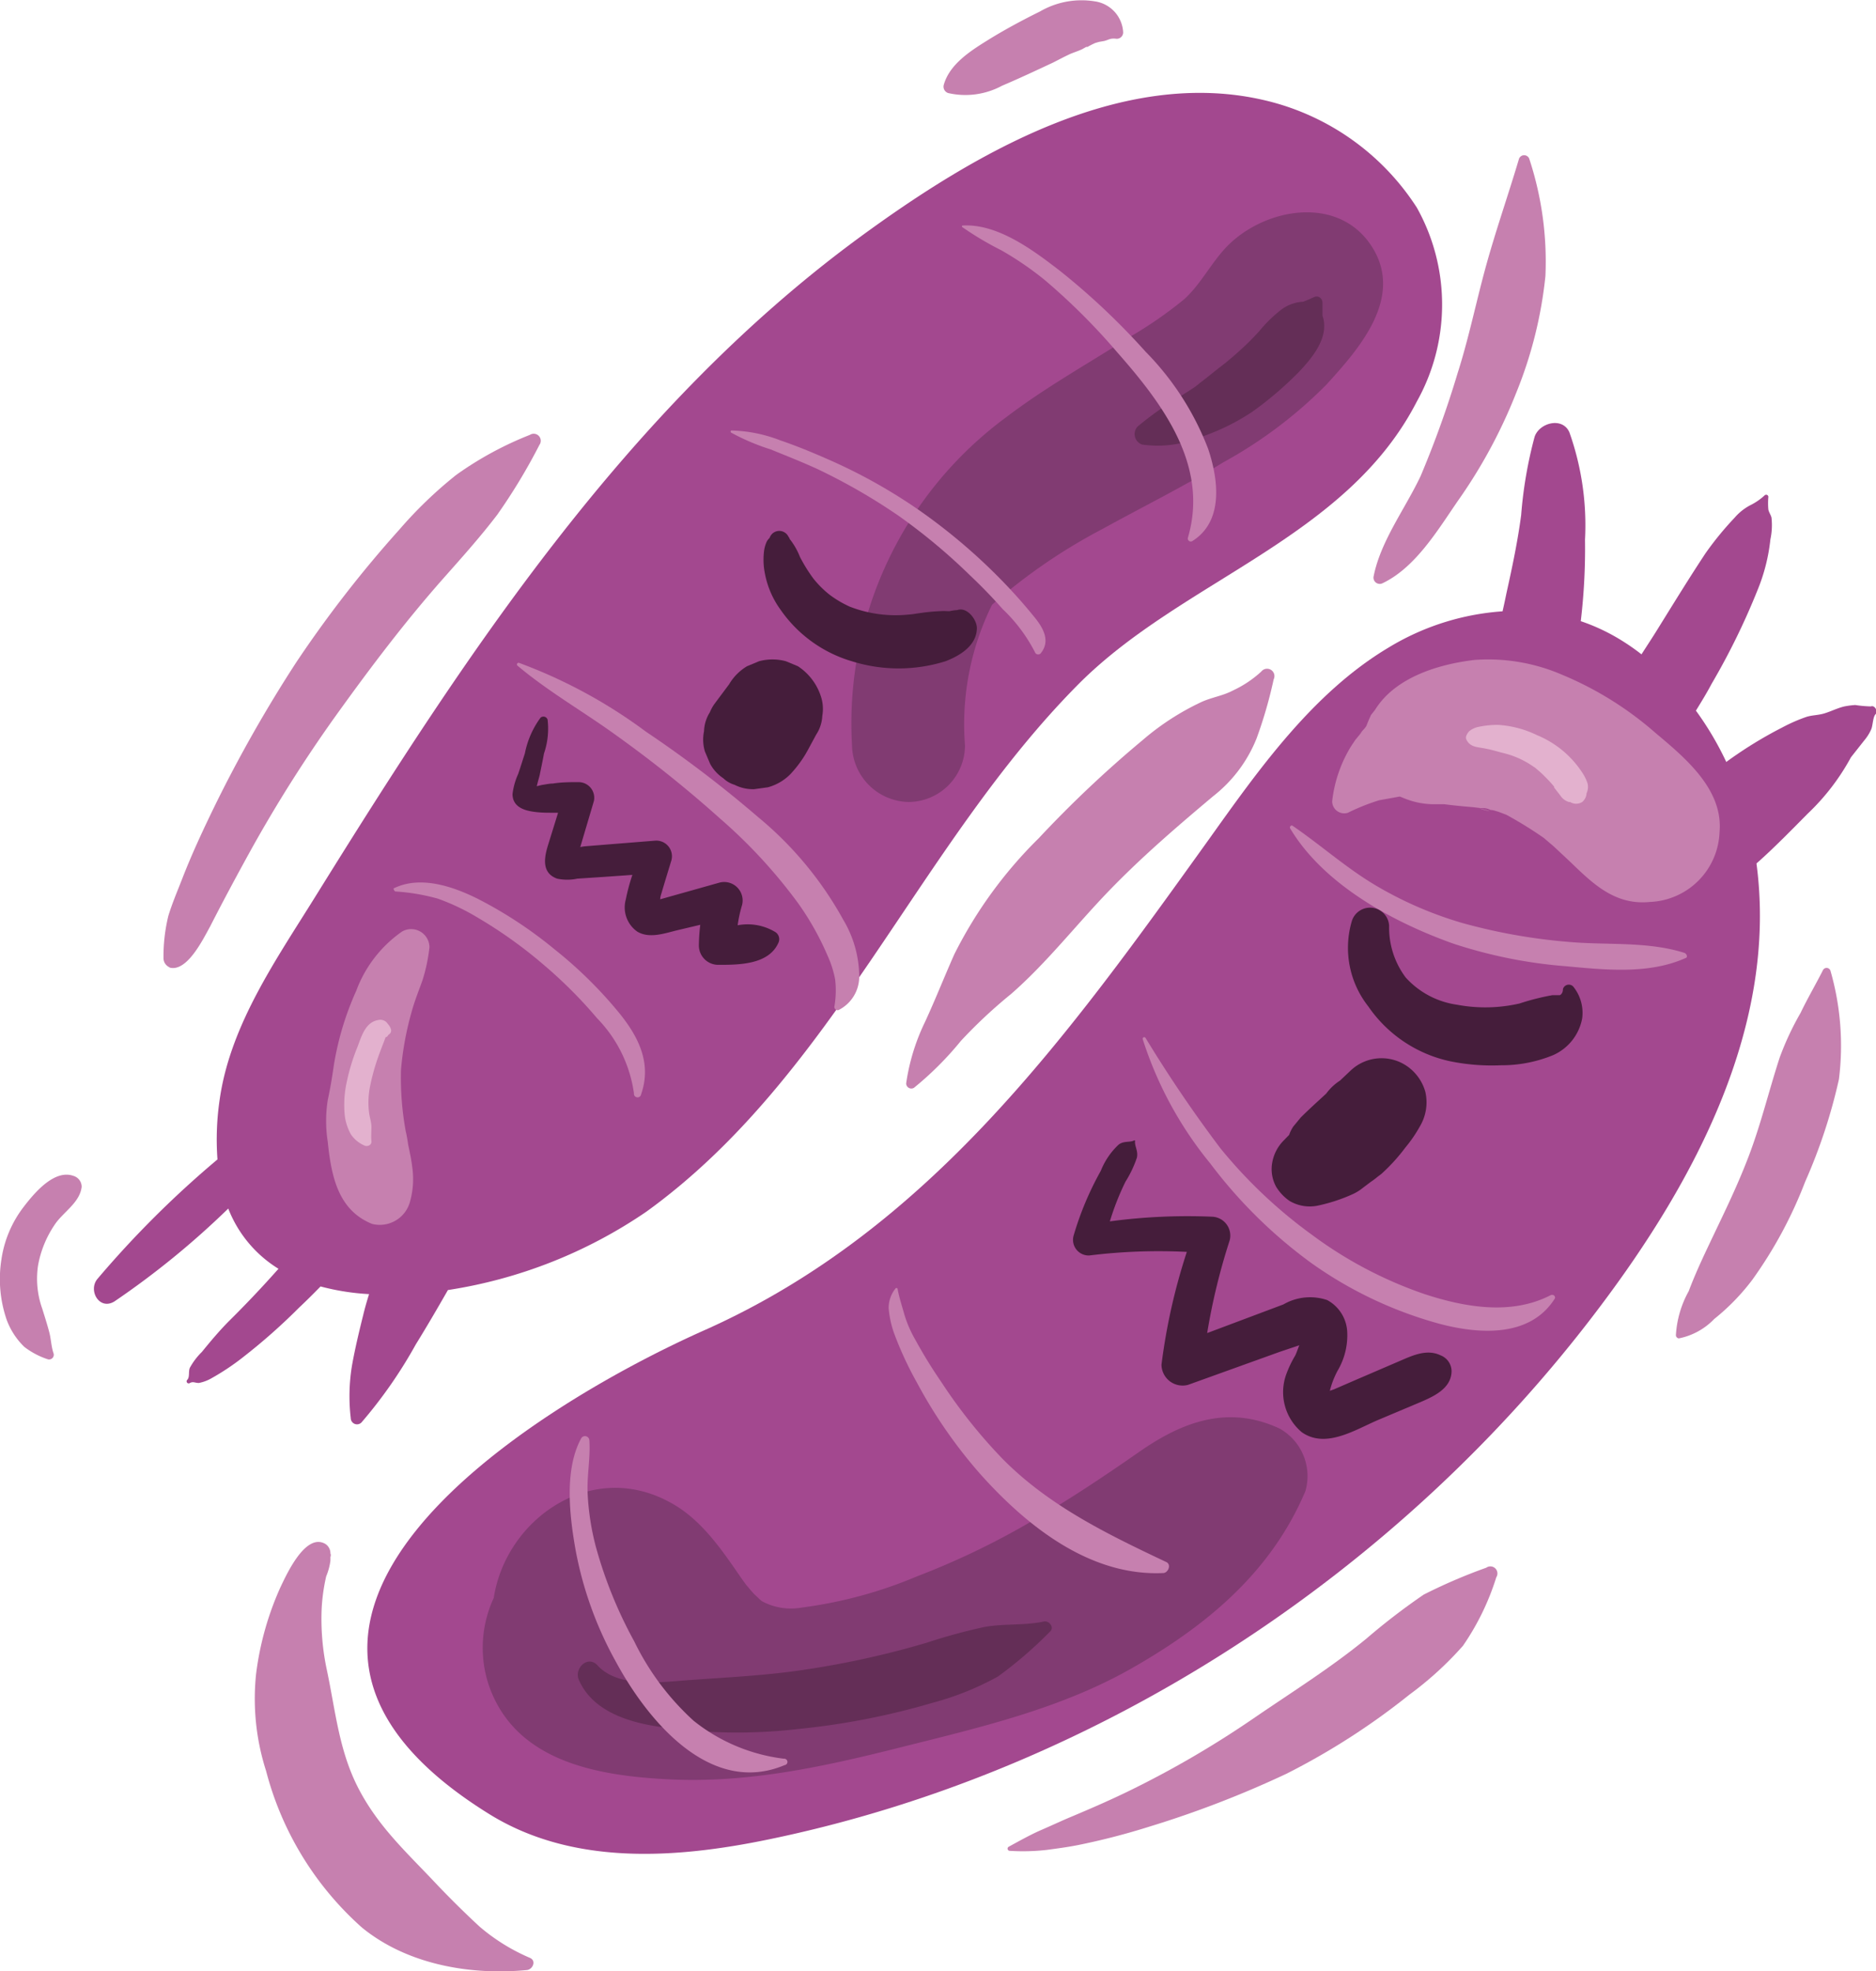 <svg xmlns="http://www.w3.org/2000/svg" viewBox="0 0 119.91 126.02"><defs><style>.cls-1{fill:#a3488f;}.cls-2{fill:#813b72;}.cls-3{fill:#642e57;}.cls-4{fill:#c680af;}.cls-5{fill:#e3b1ce;}.cls-6{fill:#451d3b;}</style></defs><g id="Lager_2" data-name="Lager 2"><g id="OBJECTS"><path class="cls-1" d="M119.58,45.16a7.9,7.9,0,0,1-1-.09,5.43,5.43,0,0,0-.69.09c-.43.1-.84.31-1.26.44s-.79.11-1.17.23a10.71,10.71,0,0,0-1.55.68,26.51,26.51,0,0,0-3.57,2.2,20.06,20.06,0,0,0-1.94-3.28c.35-.57.7-1.14,1-1.71a44.9,44.9,0,0,0,2.94-6,11.78,11.78,0,0,0,.82-3.24,4.34,4.34,0,0,0,.07-1.39c-.05-.19-.16-.33-.2-.51a4.51,4.51,0,0,1,0-.82.14.14,0,0,0-.23-.1,3.86,3.86,0,0,1-.93.64,3.41,3.41,0,0,0-1,.8,20.23,20.23,0,0,0-1.85,2.26C108,36.9,107,38.53,106,40.14c-.35.57-.72,1.13-1.08,1.69a13.89,13.89,0,0,0-1.18-.83,12.58,12.58,0,0,0-2.7-1.29,39.36,39.36,0,0,0,.27-5.21,17.75,17.75,0,0,0-1-6.87c-.45-1-1.92-.6-2.22.29a27.34,27.34,0,0,0-.86,5c-.22,1.68-.57,3.33-.94,5-.08.39-.16.77-.25,1.16a16.15,16.15,0,0,0-7.29,2.32c-4.84,2.89-8.3,7.8-11.51,12.3C68.33,66.12,59.47,78.57,45.11,85c-11.37,5.05-33.42,18.87-13.79,31,5.33,3.28,11.89,2.81,17.76,1.6,21-4.32,40.37-17,53.19-34.07,6.08-8.07,11.38-18,10-28.33,1.13-1,2.21-2.11,3.28-3.19a14.44,14.44,0,0,0,2.76-3.6l.86-1.09a2.9,2.9,0,0,0,.44-.71c.1-.25.1-.77.27-.95S119.84,45.06,119.58,45.16Z"/><path class="cls-1" d="M90.56,13.27A15.86,15.86,0,0,0,81,6.45c-9.33-2.29-19,3.53-26.23,8.85C40,26.21,29.77,41.84,20.21,57.23c-2.51,4.05-5.46,8.22-6.16,13a17.48,17.48,0,0,0-.15,3.89,64,64,0,0,0-7.69,7.66c-.58.74.15,2,1.1,1.42a53.51,53.51,0,0,0,7.28-5.94,7.87,7.87,0,0,0,3.21,3.85c-1,1.13-2.06,2.25-3.14,3.32-.62.62-1.19,1.3-1.76,2a4.33,4.33,0,0,0-.76,1c-.11.23,0,.58-.16.77a.13.13,0,0,0,.16.21c.21-.11.33,0,.57,0a2.61,2.61,0,0,0,.84-.32,15.36,15.36,0,0,0,2-1.34,38,38,0,0,0,3.56-3.15c.47-.44.93-.9,1.38-1.36a15.21,15.21,0,0,0,3.1.49c-.14.45-.27.9-.38,1.36-.25,1-.51,2.09-.7,3.14a12,12,0,0,0-.09,3.43.4.4,0,0,0,.68.28,29.66,29.66,0,0,0,3.48-5c.7-1.13,1.38-2.3,2.05-3.47a30.7,30.7,0,0,0,12.67-5C53.33,68.79,58.7,54,69,43.67c6.64-6.62,17.06-9.24,21.56-18A12.7,12.7,0,0,0,90.56,13.27Z"/><path class="cls-2" d="M81.78,91.32c-3.29-1.53-6.22-.43-9,1.52-2.3,1.6-4.63,3.16-7.06,4.54a49.46,49.46,0,0,1-7.1,3.39,28.24,28.24,0,0,1-7.39,2,3.89,3.89,0,0,1-2.53-.41l-.12-.1-.38-.36c-.18-.19-.34-.39-.51-.59l-.25-.34c-1.31-1.9-2.65-3.93-4.75-5-5-2.63-10.36,1.19-11.13,6.18a7.56,7.56,0,0,0-.32,5.57c1.62,4.72,6.56,5.73,11,6,5.25.35,10.21-.73,15.26-2s10.25-2.46,14.82-5.06c4.8-2.73,8.93-6.15,11.12-11.34A3.48,3.48,0,0,0,81.78,91.32Z"/><path class="cls-2" d="M87.67,15.74c-2.11-3.25-6.68-2.47-9.11-.12-1.09,1.06-1.76,2.51-2.87,3.51a26.18,26.18,0,0,1-3.36,2.34c-2.67,1.71-5.48,3.27-8,5.19a24.31,24.31,0,0,0-9.87,21,3.69,3.69,0,0,0,3.61,3.61,3.63,3.63,0,0,0,3.61-3.61,17.26,17.26,0,0,1,1.73-9,36,36,0,0,1,7.07-4.85c2.57-1.42,5.21-2.72,7.72-4.26a28.63,28.63,0,0,0,6.57-4.95C86.88,22.29,89.78,19,87.67,15.74Z"/><path class="cls-2" d="M83.42,18.72Z"/><path class="cls-3" d="M66.72,103.66c-1.28.27-2.53.12-3.8.35a36,36,0,0,0-3.67,1,56.66,56.66,0,0,1-7.62,1.7c-2.48.39-5,.51-7.52.69-1.78.12-4.56.55-5.91-.93-.63-.69-1.52.19-1.2.92.87,2,3.16,2.71,5.15,3a33.84,33.84,0,0,0,8.88.14,46.71,46.71,0,0,0,8.6-1.68,18.4,18.4,0,0,0,4.15-1.67,26.4,26.4,0,0,0,3.32-2.86C67.42,104.05,67.07,103.59,66.72,103.66Z"/><path class="cls-3" d="M84.53,20.18c0-.28,0-.55,0-.82s-.24-.48-.5-.38-.49.23-.75.31a2.53,2.53,0,0,0-1.39.51,8.64,8.64,0,0,0-1.4,1.37q-.57.63-1.2,1.2c-.21.19-.42.38-.64.56l-.32.27s-.34.26-.11.09c-.53.39-1,.8-1.55,1.21a3.53,3.53,0,0,1-.48.36l-.64.41a21.45,21.45,0,0,0-2.84,2A.71.71,0,0,0,73,28.42,7,7,0,0,0,76.57,28a14.1,14.1,0,0,0,3.48-1.68A22.42,22.42,0,0,0,83,23.8C83.89,22.87,85,21.53,84.53,20.18Z"/><path class="cls-4" d="M26.32,64.65c.19-.69.46-1.35.69-2a10.9,10.9,0,0,0,.44-2.1,1.17,1.17,0,0,0-1.75-1,8,8,0,0,0-2.93,3.79,18.86,18.86,0,0,0-1.43,4.75c-.13.89-.23,1.49-.39,2.23a8.6,8.6,0,0,0,0,2.68c.23,2.24.68,4.37,2.83,5.24a2,2,0,0,0,2.41-1.36,5.36,5.36,0,0,0,.16-2.27c-.06-.51-.17-1-.27-1.48,0-.09-.17-1-.12-.67a19.06,19.06,0,0,1-.33-4.06A19.68,19.68,0,0,1,26.32,64.65Z"/><path class="cls-4" d="M94.57,51.69c.45.14.62.16.62.14l-.57-.14Z"/><path class="cls-4" d="M105.81,46.85a21.62,21.62,0,0,0-6-3.73,11.9,11.9,0,0,0-5.58-.93c-2.32.28-5.06,1.12-6.34,3.19l-.26.33c-.13.29-.22.5-.28.66s-.29.35-.42.53c.23-.25.13-.12-.3.4-.14.21-.29.42-.41.64a8.51,8.51,0,0,0-1.07,3.28.77.77,0,0,0,1,.74,13.45,13.45,0,0,1,2-.8l1.32-.24h0l.4.16-.39-.16h0l.34.14a5,5,0,0,0,1.68.35l.68,0h.11c.62.08,1.23.14,1.85.19l.51.06-.11,0,.16,0,.14,0a1,1,0,0,1,.43.12c.17,0,.35.07.52.12l.5.19a25.63,25.63,0,0,1,2.39,1.48l.61.52,1.07,1c1.45,1.4,2.86,2.79,5.09,2.57a4.64,4.64,0,0,0,4.46-4.47C110.15,50.47,107.73,48.46,105.81,46.85Z"/><path class="cls-5" d="M24.79,65.46a.56.56,0,0,0-.62-.25c-.83.14-1.07,1.07-1.33,1.74a12.88,12.88,0,0,0-.67,2.19,6.77,6.77,0,0,0-.13,2.2,3.35,3.35,0,0,0,.39,1.18,2,2,0,0,0,.84.7c.19.11.5,0,.47-.27s0-.61,0-.91-.11-.6-.15-.91a5.17,5.17,0,0,1,.07-1.71,13.27,13.27,0,0,1,.52-1.87c.11-.31.23-.62.35-.93l.12-.32c.13,0,.12-.11.21-.17a.29.29,0,0,0,.13-.33A.87.87,0,0,0,24.79,65.46Z"/><path class="cls-5" d="M101.47,50.07a2.78,2.78,0,0,0-.33-.67A6.32,6.32,0,0,0,98.25,47a6.63,6.63,0,0,0-2.5-.66,5.92,5.92,0,0,0-1.26.13,1.38,1.38,0,0,0-.55.25c-.12.1-.3.37-.22.54.23.5.67.49,1.15.58s.76.18,1.13.28A5.62,5.62,0,0,1,98,49l.11.07.2.17a5.36,5.36,0,0,1,.43.4c.14.14.28.28.41.43l.19.22,0,0,0,.06.28.36.19.25a1,1,0,0,0,.47.31h.08a.72.72,0,0,0,.77,0,.78.78,0,0,0,.28-.56A.93.93,0,0,0,101.47,50.07Z"/><path class="cls-5" d="M99.85,51l0,0Z"/><path class="cls-6" d="M91.1,69.78a3,3,0,0,0-1-1.5,2.87,2.87,0,0,0-3.74.13l-.71.67a3.31,3.31,0,0,0-.88.83c-.54.5-1.1,1-1.63,1.53l-.47.57a2.27,2.27,0,0,0-.27.54l-.37.38a2.66,2.66,0,0,0-.71,1.38,2.35,2.35,0,0,0,.25,1.56,3,3,0,0,0,.85.9,2.54,2.54,0,0,0,1.87.29,10.84,10.84,0,0,0,2.15-.71,3,3,0,0,0,.68-.42l.49-.37a4.59,4.59,0,0,0,.44-.33l.24-.18a11.61,11.61,0,0,0,1.53-1.68A8.76,8.76,0,0,0,90.76,72,3,3,0,0,0,91.1,69.78Z"/><path class="cls-6" d="M92.07,86.64c-.92-.44-1.88.06-2.73.42l-2.72,1.17-1.36.59-.26.09a5.68,5.68,0,0,1,.5-1.29,4.44,4.44,0,0,0,.61-2.51,2.44,2.44,0,0,0-1.28-2,3.41,3.41,0,0,0-2.8.28l-4.87,1.83a40.35,40.35,0,0,1,1.44-5.93,1.21,1.21,0,0,0-1.15-1.51,37.19,37.19,0,0,0-6.51.3,16.65,16.65,0,0,1,1-2.54A7.16,7.16,0,0,0,72.67,74c.09-.44-.16-.72-.12-1.08a.06.06,0,0,0-.09,0c-.26.12-.69,0-1,.29a4.65,4.65,0,0,0-1.1,1.64A19.85,19.85,0,0,0,68.62,79a1,1,0,0,0,1,1.26,36.19,36.19,0,0,1,6.24-.23,38.58,38.58,0,0,0-1.62,7.21,1.35,1.35,0,0,0,1.7,1.29l5.86-2.11L83.05,86c-.1.24-.19.52-.27.67a6.93,6.93,0,0,0-.57,1.2,3.34,3.34,0,0,0,1,3.69c1.54,1.08,3.44-.18,4.91-.8l2.73-1.15c.78-.34,1.8-.81,1.92-1.78A1.1,1.1,0,0,0,92.07,86.64Z"/><path class="cls-6" d="M61.19,39a2.89,2.89,0,0,0-.49.07l-.14,0a3.62,3.62,0,0,0-.47,0,12,12,0,0,0-1.33.13c-.37.05-.34.06-.71.09a8.09,8.09,0,0,1-3.74-.51A6.8,6.8,0,0,1,53,38a6.55,6.55,0,0,1-1-1,10.08,10.08,0,0,1-.87-1.4,4.43,4.43,0,0,0-.66-1.15c0-.06-.07-.12-.1-.19a.65.65,0,0,0-1.12,0c-.1.18-.07.18.11,0a1,1,0,0,0-.34.34,2.08,2.08,0,0,0-.18.6,4.51,4.51,0,0,0,.06,1.51,5.75,5.75,0,0,0,1,2.28,8.45,8.45,0,0,0,4.54,3.28,10,10,0,0,0,6,0c.91-.35,2-1,2-2.13C62.43,39.6,61.81,38.78,61.19,39Z"/><path class="cls-6" d="M52.47,44.52A3.64,3.64,0,0,0,51,42.59l-.77-.32a3.31,3.31,0,0,0-1.71,0l-.77.32a3.28,3.28,0,0,0-1.15,1.16l-.65.87-.32.43a2.87,2.87,0,0,0-.26.49A2.41,2.41,0,0,0,45,46.75a2.61,2.61,0,0,0,.06,1.3l.33.78a2.57,2.57,0,0,0,.84.92,1.75,1.75,0,0,0,.72.42,2.59,2.59,0,0,0,1.26.28l.87-.12a3.19,3.19,0,0,0,1.44-.84,7.59,7.59,0,0,0,.83-1.06c.1-.15.19-.31.28-.47l.54-1a2.37,2.37,0,0,0,.39-1.2A2.53,2.53,0,0,0,52.47,44.52Z"/><path class="cls-6" d="M49.55,59.58a3.42,3.42,0,0,0-2.4-.43,8.5,8.5,0,0,1,.28-1.29A1.18,1.18,0,0,0,46,56.42l-3.8,1.07c0-.16.06-.32.08-.39.2-.68.41-1.36.62-2.05a1,1,0,0,0-1-1.31l-3,.24-1.36.11a3.12,3.12,0,0,0-.45.06h0l.26-.88.61-2.06A1,1,0,0,0,37,50c-.55,0-1.11,0-1.66.09-.24,0-.47.06-.7.09l-.33.08c.06-.27.15-.55.19-.73.09-.45.19-.91.27-1.36A4.89,4.89,0,0,0,35,46a.28.28,0,0,0-.45-.12,5.69,5.69,0,0,0-1,2.28c-.14.43-.28.88-.43,1.32a4.36,4.36,0,0,0-.36,1.28c0,.72.57,1,1.2,1.11s1.14.08,1.71.09l-.62,2c-.26.82-.47,1.84.56,2.21a3.11,3.11,0,0,0,1.29,0l1.67-.11,1.85-.13A12.75,12.75,0,0,0,40,57.5a1.89,1.89,0,0,0,.74,2.06c.81.48,1.83.07,2.67-.12l1.35-.32a11.9,11.9,0,0,0-.09,1.34,1.24,1.24,0,0,0,1.22,1.22c1.32,0,3.23,0,3.86-1.4A.54.54,0,0,0,49.55,59.58Z"/><path class="cls-4" d="M77.22,28.69a18,18,0,0,0-4-6.21,45,45,0,0,0-5.45-5.15c-1.67-1.29-4-3.06-6.26-2.91a.06.06,0,0,0,0,.1A20.35,20.35,0,0,0,64,16a20.42,20.42,0,0,1,2.8,1.92,40.69,40.69,0,0,1,4.6,4.59c2.89,3.28,5.89,7.23,4.53,11.86a.19.19,0,0,0,.28.22C78.23,33.33,77.88,30.65,77.22,28.69Z"/><path class="cls-4" d="M66.19,39.54a33.64,33.64,0,0,0-2.32-2.6,37,37,0,0,0-5.06-4.28,34.18,34.18,0,0,0-5.94-3.32c-1-.44-2-.85-3-1.19a9.19,9.19,0,0,0-3.13-.63.08.08,0,0,0,0,.14,14,14,0,0,0,2.52,1.07c1,.41,2,.8,3,1.26a38,38,0,0,1,5.2,3A37.76,37.76,0,0,1,62,36.78c.73.69,1.43,1.41,2.09,2.16a10.22,10.22,0,0,1,2.06,2.75.22.22,0,0,0,.39.05C67.12,41,66.72,40.21,66.19,39.54Z"/><path class="cls-4" d="M53.9,58.8a22.71,22.71,0,0,0-5.45-6.57,75.7,75.7,0,0,0-7.17-5.46,32.29,32.29,0,0,0-8.12-4.4.11.11,0,0,0-.1.17c2,1.69,4.32,3,6.44,4.55a77.29,77.29,0,0,1,6.55,5.26,32.87,32.87,0,0,1,5,5.44A18,18,0,0,1,52.9,61.1a6.64,6.64,0,0,1,.48,1.51,6,6,0,0,1-.05,1.75.21.21,0,0,0,.27.21,2.39,2.39,0,0,0,1.32-2.17A7.17,7.17,0,0,0,53.9,58.8Z"/><path class="cls-4" d="M39.66,64.86a27.08,27.08,0,0,0-4.2-4.16,27.1,27.1,0,0,0-4.88-3.22c-1.59-.8-3.67-1.52-5.37-.71-.12,0,0,.21.06.22a13.11,13.11,0,0,1,2.72.46,14.08,14.08,0,0,1,2.54,1.21,29.1,29.1,0,0,1,4.2,3,29.41,29.41,0,0,1,3.44,3.44,8.56,8.56,0,0,1,2.35,4.79.23.23,0,0,0,.46.06C41.66,68,40.83,66.33,39.66,64.86Z"/><path class="cls-4" d="M50.1,112.43A11.44,11.44,0,0,1,44.33,110a16.72,16.72,0,0,1-3.79-5.07,27.8,27.8,0,0,1-2.46-6.07,16.36,16.36,0,0,1-.52-3.4c-.05-1.14.19-2.27.11-3.39a.28.28,0,0,0-.51-.14c-1.11,2-.75,5-.38,7.1a23.5,23.5,0,0,0,2.59,7.21c2,3.7,6,8.61,10.78,6.6A.19.19,0,0,0,50.1,112.43Z"/><path class="cls-4" d="M74.53,99.85c-3.76-1.78-7.47-3.58-10.43-6.57a33.49,33.49,0,0,1-3.94-4.94,31.44,31.44,0,0,1-1.67-2.72,7.53,7.53,0,0,1-.68-1.57c-.14-.51-.35-1.14-.44-1.67a.08.08,0,0,0-.14,0,2,2,0,0,0-.43,1.23,6.35,6.35,0,0,0,.34,1.6,22.31,22.31,0,0,0,1.47,3.18,31,31,0,0,0,4,5.79c3,3.37,7.06,6.61,11.76,6.38C74.68,100.53,74.89,100,74.53,99.85Z"/><path class="cls-4" d="M99.11,82.8c-2.52,1.3-5.5.77-8.08-.08a26.34,26.34,0,0,1-7.17-3.78A30.92,30.92,0,0,1,78,73.4a84.68,84.68,0,0,1-4.78-7.05.1.1,0,0,0-.18.08,24.06,24.06,0,0,0,4.32,7.95,30.63,30.63,0,0,0,6.48,6.38,25.84,25.84,0,0,0,8.18,3.87c2.5.66,5.74.89,7.33-1.57C99.49,82.89,99.28,82.71,99.11,82.8Z"/><path class="cls-4" d="M107.68,60.92c-2.35-.75-4.91-.49-7.34-.7A36.39,36.39,0,0,1,93.45,59a24.07,24.07,0,0,1-5.69-2.5c-1.82-1.11-3.39-2.51-5.14-3.71-.09-.07-.21.07-.16.16,2.14,3.6,6.58,6,10.42,7.37a30.53,30.53,0,0,0,7.22,1.45c2.51.23,5.27.53,7.63-.52C107.89,61.21,107.83,61,107.68,60.92Z"/><path class="cls-6" d="M100.55,63.06a.39.39,0,0,0-.65.17c0,.23-.11.35-.2.39l-.19,0-.29,0a15.23,15.23,0,0,0-2.09.53,9.77,9.77,0,0,1-4,.08,5.44,5.44,0,0,1-3.28-1.74,5.32,5.32,0,0,1-1.06-3.3,1.22,1.22,0,0,0-2.38-.32,6.05,6.05,0,0,0,1.05,5.47,8.51,8.51,0,0,0,5.21,3.5,13.3,13.3,0,0,0,3.27.26,8.64,8.64,0,0,0,3.34-.65,3.21,3.21,0,0,0,1.85-2.35A2.67,2.67,0,0,0,100.55,63.06Z"/><path class="cls-4" d="M33.87,27.8a21.91,21.91,0,0,0-4.71,2.56,27.08,27.08,0,0,0-3.62,3.48,75.4,75.4,0,0,0-6.61,8.51,87.69,87.69,0,0,0-5.17,9.1c-.76,1.56-1.5,3.14-2.13,4.77-.3.77-.63,1.54-.87,2.33a11,11,0,0,0-.31,2.69.64.64,0,0,0,.33.57.34.34,0,0,0,.12.06C12,62.08,13,60,13.43,59.23c.82-1.61,1.68-3.21,2.55-4.79a89,89,0,0,1,5.71-9c2.06-2.86,4.19-5.67,6.52-8.32,1.23-1.39,2.44-2.73,3.57-4.21a37.37,37.37,0,0,0,2.7-4.47A.45.45,0,0,0,33.87,27.8Z"/><path class="cls-4" d="M80.62,42.93a7.08,7.08,0,0,1-1.81,1.21c-.64.34-1.33.43-2,.73a16.45,16.45,0,0,0-3.76,2.43,73.36,73.36,0,0,0-6.66,6.29A28,28,0,0,0,61,61c-.64,1.44-1.21,2.89-1.87,4.32a13.34,13.34,0,0,0-1.21,3.94.33.33,0,0,0,.5.28,20.68,20.68,0,0,0,3-3,31.6,31.6,0,0,1,3.21-3c2.29-2,4.18-4.45,6.29-6.63s4.34-4.09,6.61-6a8.87,8.87,0,0,0,2.79-3.71,28.56,28.56,0,0,0,1.09-3.77A.47.47,0,0,0,80.62,42.93Z"/><path class="cls-4" d="M97.76,10.19a.35.35,0,0,0-.68,0c-.67,2.25-1.45,4.48-2.08,6.75s-1.11,4.66-1.84,6.94a64.78,64.78,0,0,1-2.36,6.56c-1,2.11-2.55,4.14-3,6.4a.4.4,0,0,0,.58.44c2.09-1,3.51-3.38,4.79-5.24a32.83,32.83,0,0,0,3.74-6.92,27.12,27.12,0,0,0,1.87-7.47A21,21,0,0,0,97.76,10.19Z"/><path class="cls-4" d="M33.89,125.17a12.51,12.51,0,0,1-3.23-2c-.92-.85-1.82-1.74-2.69-2.65-1.87-2-3.7-3.63-5-6.08s-1.51-5-2.08-7.69a15.59,15.59,0,0,1-.33-3.92,12,12,0,0,1,.29-2.06,3.87,3.87,0,0,0,.27-1l0-.24a.27.27,0,0,0,0-.22.71.71,0,0,0-.34-.62c-1.27-.71-2.48,2-2.86,2.79A19.28,19.28,0,0,0,16.37,107a15.12,15.12,0,0,0,.64,6.22,20.21,20.21,0,0,0,6.12,10c2.88,2.36,6.91,3.07,10.55,2.72C34.05,125.9,34.29,125.36,33.89,125.17Z"/><path class="cls-4" d="M95,100.22a34.51,34.51,0,0,0-4,1.72,42,42,0,0,0-3.67,2.82c-2.28,1.87-4.77,3.42-7.19,5.08a62.67,62.67,0,0,1-7.71,4.52c-1.29.64-2.6,1.21-3.93,1.77-.65.27-1.28.57-1.93.85s-1.37.68-2.1,1.08a.14.14,0,0,0,.07.26,13.41,13.41,0,0,0,2.37-.06c.67-.09,1.35-.18,2-.31a44.27,44.27,0,0,0,4.53-1.17,65.6,65.6,0,0,0,8.77-3.38,44.88,44.88,0,0,0,7.87-5.06,21.69,21.69,0,0,0,3.43-3.13,16.17,16.17,0,0,0,2.13-4.38A.45.45,0,0,0,95,100.22Z"/><path class="cls-4" d="M117,62.06a.26.26,0,0,0-.47-.06c-.47.93-1,1.83-1.44,2.75a18.37,18.37,0,0,0-1.33,2.84c-.69,2.11-1.2,4.27-2,6.36s-1.69,3.85-2.59,5.76c-.44.93-.87,1.87-1.23,2.83a6.55,6.55,0,0,0-.82,2.82.21.21,0,0,0,.19.2,4.3,4.3,0,0,0,2.26-1.24,14,14,0,0,0,2.43-2.5,27.71,27.71,0,0,0,3.38-6.27A34.94,34.94,0,0,0,117.54,69,17.31,17.31,0,0,0,117,62.06Z"/><path class="cls-4" d="M70,.09a5.29,5.29,0,0,0-3.52.64c-1.15.57-2.29,1.18-3.38,1.86s-2.42,1.53-2.78,2.85a.43.43,0,0,0,.29.51,4.93,4.93,0,0,0,3.44-.47C65.18,5,66.24,4.5,67.31,4l.7-.36.37-.18c.26-.11.52-.19.78-.31L69.43,3l.08,0A5.62,5.62,0,0,1,70,2.75l.24-.07.34-.06c.34-.09.37-.19.8-.14a.41.41,0,0,0,.41-.41A2.11,2.11,0,0,0,70,.09Z"/><path class="cls-4" d="M3.47,78.33C4,77.5,5.1,76.91,5.22,75.87a.73.73,0,0,0-.53-.7c-1.24-.44-2.54,1.15-3.19,2A7.2,7.2,0,0,0,.09,80.52a8,8,0,0,0,.34,3.86A4.66,4.66,0,0,0,1.55,86.1a5,5,0,0,0,1.52.8.3.3,0,0,0,.36-.36c-.16-.46-.16-.91-.28-1.37s-.29-1-.45-1.51a5.71,5.71,0,0,1-.27-2.75A6.75,6.75,0,0,1,3.47,78.33Z"/></g></g></svg>